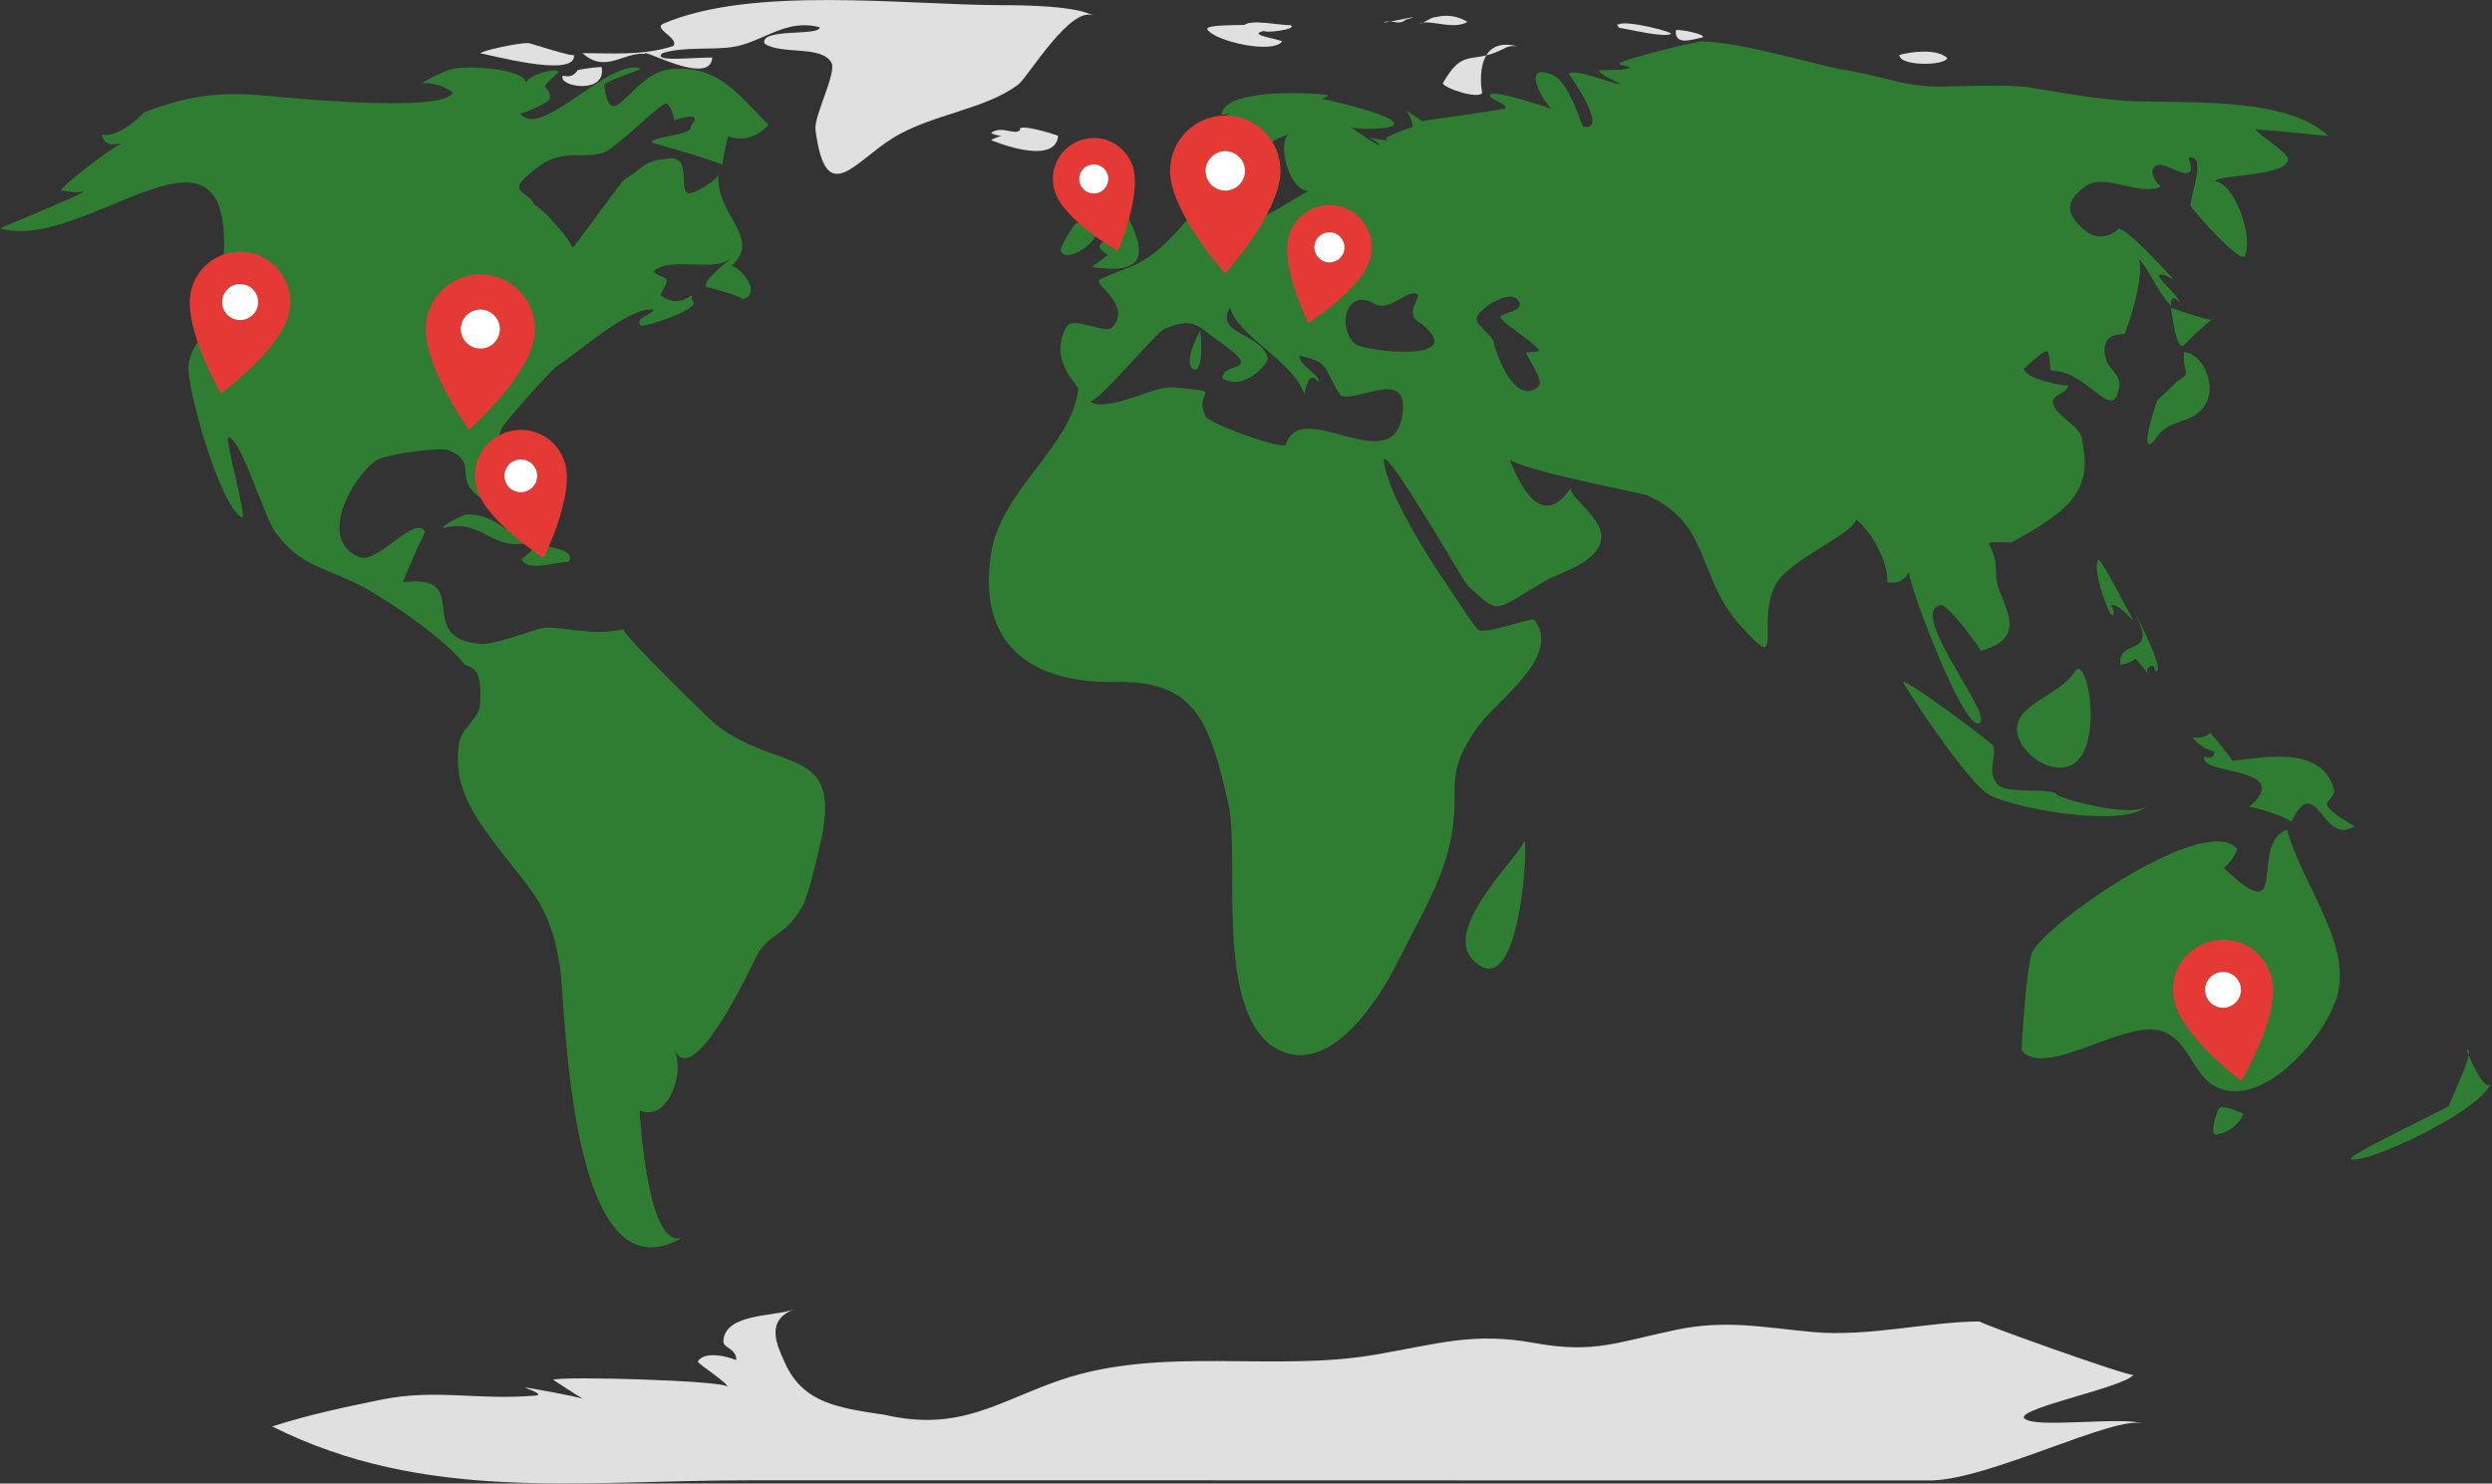 <?xml version="1.0" encoding="utf-8"?>
<!-- Generator: Adobe Illustrator 19.0.0, SVG Export Plug-In . SVG Version: 6.00 Build 0)  -->
<svg version="1.1" xmlns="http://www.w3.org/2000/svg" xmlns:xlink="http://www.w3.org/1999/xlink" x="0px" y="0px"
	 viewBox="1004.4 -184.3 2026.7 1206.7" style="enable-background:new 1004.4 -184.3 2026.7 1206.7;" xml:space="preserve">
<rect x="1004.4" y="-184.3" width="2026.7" height="1206.7" fill="#333333" stroke="none"/>
<style type="text/css">
	.st0{fill:#2E7D32;}
	.st1{fill:#E0E0E0;}
	.st2{fill:#E53935;}
	.st3{fill:#FFFFFF;}
</style>
<g id="svg15670" inkscape:version="0.48.4 r9939" sodipodi:docname="BlankMap World simple.svg" xmlns:cc="http://creativecommons.org/ns#" xmlns:sodipodi="http://sodipodi.sourceforge.net/DTD/sodipodi-0.dtd" xmlns:dc="http://purl.org/dc/elements/1.1/" xmlns:rdf="http://www.w3.org/1999/02/22-rdf-syntax-ns#" xmlns:inkscape="http://www.inkscape.org/namespaces/inkscape" xmlns:svg="http://www.w3.org/2000/svg">
	
		<path id="path2477" sodipodi:nodetypes="cccccccccccccccccccccccccccccccccccccccccccccccccccccccccccccccccccccccccccccccccccccccccccccccccccccccccccccccccccccccccccccccccccccccscccccccccccccccccccccccccccccccccccccccccccccccccccccccccccccccccccccccccccccccccccccccccccccccccccccccccccccccccccccccccccccccccccccccccccccccccccccccccccccccccccccccccccccccccccccccccccccccccccccccccccccccccccccccccccsccccccccccccccccccccccccccccccccccccccccccccccccccccccccccsccccccccsccccccccccccccccccccccccccccccsccccccccccccccccccccccccccccccccccccccccccccccccccccccccccccccccccccccccccccccccccccccccccccccccsccccccccccccccccccccccccccccccccccccccccccccccccccccccccccccccccccccccccccccccccsccccscccccccccccccccccccccccccccccccccccccccccccccccccccccccccccccccccccccccccccccccsccccccccccccsccccccccccccccccccccccccscccccccccccscccccccccccccccccccccccccccccccccccsccccccccccccccccccccccccsccccccccccccscccsccccccccccccccccccccccccccccccccccccccccccccccccccccccccccccsccccccccccccccccccccccccccccscccccccccccccccccccccccccccccccccccccccccccccccccccccccccccccccccccccccccccccccccccccccccccccccccccccccccccccccccccccccscccccccccccccccccccccccsccccccccccccccccccccccccccccccsccccccccscsccccccccccccccccccccccccccccccccccccccccccccccccccccccccccccccsccccccccccccccccccccccccccccccccccccccccccccccccc" inkscape:connector-curvature="0" class="st0" d="
		M2388.6-150.7c-5.2,0-65.8,15.1-67,17.9c-0.5,2.4,5.9,1.3,8.8,3.6c-5.8,2.6-19.2,1.3-26.1,2.3c4.9,5.9,19.6,10.7,16.9,10.9
		c-5.3-0.1-36.6-13.4-41.3-8.1c-1.7-4.1,34.8,47.3,12.1,42.8c-1.2-0.3-11.2-36.1-24.5-41.9c-31.5-13.7-1.2,34.3,2.4,28.3
		c-5.6-1.1-49.2-17-53.9-12.3c-0.4,4.1,17.2,8.2,11.8,11.4c-1.1,0.6-67.7,9.9-66.7,10.1c3.4,1.9-9.8-6.5-13.1-8.7
		c0.9,0.3,7.6,13.2,4.7,13.6c0.5-0.1-30.5,9.3-18,11.2c-26.1-3.9-14.6-3.7-8.2,3.1c1.2,3.1-23-13.8-25.1-15.6
		c1.7,4,31.8,2.8,35.4,0.3c12.6-6.8-55.1-21.9-57.4-22.2c2-0.6,4.4-1.7,5.3-2.9c-12.6-2-83.4-6.1-87,15.5c2.3,1.6,3.9-0.6,7-1.3
		c-1.7-0.7-47.5,50.5-46.9,56c0.6,5.7,55.3,8.9,39.2,25.6c-7.3-0.5-13.4-12.1-10.8-12.1C1970-7.9,1969.4-3.1,1953,12.8
		c-21.7,21-33.2,20-54.7,30.4c-4,4.6,27.1,20.9,10.6,38.8c-5.3,5.8-32.3-9.6-37.2-0.5c-15.3,28.1,10.2,46.6,9.6,51.4
		c-5.7,45.8-62.6,81.4-70.8,132.4c-11.7,73.6,31,106.4,101.3,105.1c64-1.2,76.4,30.7,91.7,99.8c10,45.2-13.8,179.2,45.2,201.4
		c40.5,15.2,78.1-44.8,92-72.7c18.1-36.5,40-70.4,45.3-110.4c4.6-34.9-6.4-44.7,20.8-82.3c15.6-21.5,68.2-56.8,45.5-86.2
		c-2-2.6-37.9,11.7-45.4,8.2c-2.7-1.3-23.5-33.7-25.7-36.8c-14-20.2-50-76.9-51.4-101.7c2.9-9.5,65.8,100.5,68.5,102.9
		c26.6,23,19.4,21.2,62.3-4.1c13-7.6,41.1-14.3,45.7-32.3c4.7-18.7-27.7-36.6-24.1-43.9c-30.3,45.2-50.3-28.2-52.1-26.3
		c-8.4,8.8,108.9,30.5,113.5,32.5c52.3,22.9,40.3,65.1,75.3,104.9c38.4,43.7,13.5,1.1,29-31.1c10.1-20.9,61.6-40.5,66.2-54
		c12.8,10.3,26.3,35.6,25.2,50.8c7.9,1.8,13.8-0.9,17.6-7.9c-0.3,9.6,46.9,136.3,58.2,121.9c7.4-9.6-60.4-91.8-31.8-95.3
		c7,1.2,33.4,37.4,31.9,37.4c44.6-12.3,12-42.1,12.6-61.8c0.9-29.6-19.3-26.9,12.4-26.5c15-8,43.6-23.6,53.2-40.6
		c9.5-16.8,6.2-30.3,4.5-42.5c-1.6-11.1-16.3-16.9-22.1-26c-7.5-11.8,10.4-10.6,10.5-18.8c-2.7,1.3-35.5-5.4-35.8-13.3
		c0.9-1.5,16.2-15.2,18.6-14.3c2.9,1.1,2.2,15.7,3.3,15.7c31.3,0,51.1,45.8,55.7,11.9c1.4-10-14.2-14.7-11.9-31.4
		c1.7-12.3,16-9,16.5-10.9c0.6-2.3,25.5-67.3,2.4-67.3c17.6,10.3,21.2,31.9,35.1,45c-0.6-6.8,1.7-7.9,6.8-3.1
		c0-3.6-15.3-16.9-17-21.1c1.9-4.1,11.8,3.6,11.8,2.2c-6.2-6.1-38.6-42.4-44.9-40.7c2.8-1-12.4,13.9-27.4,1
		c-11.4-9.8-19.5-21.5,1.7-35.9c15.5-10.5,44.9,9.3,60.6,0.5c-1.2,0.7-13.9-15.2-1.7-17.4c6.6-1.2,21.6,11.1,25.9,4.8
		c0.7-3.8,0-7.2-2-10.4c16.5-5.1,0.2,35,2.1,38.9c2.1,4.3,40.4,47.4,43.9,40.8c7.1-15.6-7.6-58.6-24.6-61.2
		c6.3-5.4,59.9-3.4,60-18.1c-4-8-21.4-16.7-26.6-23.8c23.2,1.8,53.2,4.7,59,5.4c-34.9-33.9-123.4-25.6-167.1-28.8
		c-25.2-1.9-50.4-6.5-75.7-10.7c-17.1-2.9-75.2-0.3-63.3-0.9c-37,1.9-49.5-7.3-88.2-13.5C2482.2-131.2,2424.2-149.3,2388.6-150.7
		L2388.6-150.7z M1369.3-127.2c-7.7,2.7-14.9,6.2-21.8,10.6c9.6-0.4,18,2.1,25.2,7.5c-6.7,17-133.9,4.3-149.5,2.9
		c-39.1-3.8-64.7-1-102.4,13.6c2.8-1.1-21.7,22.6-33.8,17.5c3.2,12,11.3,7.2,21.5,7.4c2.1-10.3-65.9,43.7-53,38.4
		c4.4,0.8,8.9,1.3,13.4,1.4c22.6-6.4-64,28.7-64.5,29.4c70.1,20.4,192.3-112.5,181.6,28c-1.4,17.7,9.8,10.2,1.1,32.1
		c-7.3,18.5-27.3,30.6-29.4,51.9c-1.6,15.9,24.5,112.5,43.6,123.4c4-1.4-15.3-67.4-10.9-65.6c10.7,2.8,28.9,64.9,37.9,77.3
		c21.4,29.4,43,28.6,74.9,46.5c21,11.7,63.8,41.2,78.3,60.3c3.3,4.3,16.5-1.5,13.1,34.7c-0.9,9.5-15.1,18.6-16.8,29.8
		c-4.8,30.9,7.3,52.6,26.3,78.3c31.1,42,47.3,50.8,55.7,103.6c4.6,28.9,6.2,275,99.1,220.8c-27.6,9.1-33.7-95.1-34.4-103.8
		c22,10.4,37.7-29.2,28.3-49.2c16.5,35.2,66.8-77.2,68.9-80c13.2-17.6,21.3-12.4,35.4-36.9c5.1-8.8,14.9-51.6,16.5-60.7
		c12.2-69.8-37.4-48.3-87.4-87.2c-3-2.4-78.6-75.8-74.6-77.2c-26,5.8-51.1-2.7-65.4-1.2c-6.1,0.6-39.1,14.1-51,13.1
		c-55.8-4.8-4.1-57.6-63.2-50.2c5.6-13.9,11.7-27.6,18.2-41.1c-8.1-14.6-38.6,26.6-53.5,20.7c-35-14-5.4-66.3,14.4-79.1
		c6.9-4.5,52.1-10.7,58.4-7.9c25.1,11.3,2.6,22.2,25.7,38.9c-0.7,0.1,14.7-53.1,17.8-57.8c5.7-8.6,40.6-47.1,44.2-49.4
		c16.3-10,60.3-50.1,79-45.8c-3.3,4.5-16.1,6.9-10.5,12.8c5,0.7,41.9-11.5,43.3-18.6c-2-1.9-2.5-4-1.5-6.5
		c-9.4,6.9-18.1,6.8-26.1-0.2c11.1-17.9,1.9-11-5.6-18.8c14.1-13.4,52.1,2.4,64.4-12.2c-4,4.7-23.1,17.9-21.8,24.8
		c-0.1-0.7,34.2,9.1,29.2,10.3c17.5-4.4-0.3-25.8-8.3-27.4c25.6-23.1-13.7-41.6-10.5-75c0.6,4.4-22,18.3-25.5,15.6
		c-6.8-4.7,3.6-29.9-15-28c-21.4,2.1-18.1,6-36.4,17.4c-2.4,1.5-45.5,62.1-45.8,59.7c19.8,4.9-28.8-45.3-26.3-38
		c-5-14.6-29.2-9.7,4.1-33.5c19.4-13.9,38.3-4.3,52.9-11.1c10-4.6,45.2-39.5,49.1-39.1c4.7,0.5,6.3,11.8,7.1,13.4
		c15.9-4.9,20.3-3.3,13.1,4.8c3.4,8.1-35.3,8.2-31.1,14c3.3,0.1,56.7,15.9,57.1,17.9c-1,0.2,4-23.2,4.4-23.5
		c12.3,4.1,23.4,0.9,33.1-9.4c-21.3-19.9-40.1-50.8-81.5-45c-30.5,4.3-47.3,56.1-52.3,12.3c4-4.3,30.7-11.8,29.5-13.1
		c-26.2-8.7-81.9,59.6-98.1,36.2c1.3,1.9,24.3-9,24.7-11.9c-0.3-13.4-12.5-3.8,7-21.6c-2.8-3.9-26.4,3.3-26.9,9.5
		C1433-129.2,1377.1-131.9,1369.3-127.2L1369.3-127.2z M2058-76c-21.1-6-2.9,69.2,21.9,40.4c0-1.6-89.6,58-90,38.7
		c13.6-13.9,22.1-16.8,31.4-30.7C2032.3-44.2,2020-69.1,2058-76z M1911.8-31.5c-13.8,27-26.9,7.9-3.3,34.1c6,10.2-22.3,8.8-3,20.4
		c-4.3,3.3-8.6,6.5-13,9.8C1967.3,45.1,1908.6-20,1911.8-31.5z M1880.3-2.7c0.1-3.9-16.6,22.9-12.7,23.2
		c4.8,10.3,37.5-11.6,27.9-23.5C1890.4-2.9,1885.4-2.8,1880.3-2.7L1880.3-2.7z M2245.5,102.8c0.7,3.4,15.5,22.9,9.8,27.6
		c-19.8,16.4-35.2-30.5-36.1-36.4c-0.8-5.5-14.8-13.6-13.8-19.7c1.2-7.5,30.3-26.3,34.8-12.2c2.6,8.2-18,7.7-15.3,12.5
		c7,7.9,29.3,21,31.4,26.6C2255,102,2246.1,101.9,2245.5,102.8L2245.5,102.8z M2160.9,79.4c38.7,32-45.8,22.1-53.7,16.4
		c-15.6-11.2-9.2-47.9,15.8-32.5c11.9,5.2,23.9-10.2,32.4-9C2164,55.6,2143.1,70.3,2160.9,79.4z M2004.9,65.7
		c4.5,22.4,53.9,45.7,60.1,70.9c0.8-1.4,3-21.5,11.4-10.3c4.2-3.8-18.4-15.5-14.7-21.3c25.6,5.9,18.4,10.5,33.1,32.5
		c14,5.8,55.5-23.4,50.2,15.2c-7.5,54.4-82.4-14.8-94.8,24.4c-1.7,5.3-62.8-17-65.5-22.9c-10.3-22.5,18.9-19.2-25.9-23.4
		c-16.7-1.6-54.2,21.5-68.6,11.2c4.6,4.7,54.4-56.2,61.5-59c24.1-9.5,25.9-2.5,42,8.8c42,29.2,4.9,16.7,4.9,31.7
		c15.2,9.4,32.9-6.6,37-15.6C2031.1,85.8,1991.2,88.2,2004.9,65.7z M2770.2,65.9c-0.3,0.3,4.2,38.1,10.7,30.1
		c2-2.4,17.9-17.3,23.3-21.2C2807.9,79.5,2769,65.8,2770.2,65.9L2770.2,65.9z M1980.7,84.6c-2,2.6-13.4,25.3-6.6,30.8
		C1984,122.2,1980.8,87.8,1980.7,84.6z M2780.5,102.2c-1.1,20.6,8,14.6-6.2,24.3c-2,2.6-15,14.4-15,14.3
		c-1.4,2.3-16.4,47.4-2.9,33.4c10.9-19.2,30-12.1,40.8-28.3C2808.6,128.7,2794.7,102.3,2780.5,102.2z M1384.7,234.1
		c-4.7,0-22.8,10.5-19.8,11.1c31.5-8.2,39.1,18.7,68.2,12C1415.9,248.1,1406.3,234.4,1384.7,234.1L1384.7,234.1z M1438.4,258.8
		c8.7-3.9-13,15.9-10.1,10.7c3.5,13.1,32.7,1.9,38.3,3.4C1475.3,261.6,1442.2,259.2,1438.4,258.8z M2710.5,271.6
		c-4.4,8.7,9.9,47.5,12.1,44.6c1.5-1.9,0.8-5.6-1.4-7.5c4.3-4.1,14.8,9.7,18.2,11.3C2738,319.3,2712.2,266.2,2710.5,271.6
		L2710.5,271.6z M2741.3,315.8c18.5,36-14.9,17.8-12.4,40.8c4.5-0.8,8.6-2.5,12.3-5.1c20.5,23,2.1,8.4,13.4,5.7
		c2.3,0.4,1.7,2.8,2.9,4.5C2766.2,363.8,2742.4,316.5,2741.3,315.8z M2692.2,361.2c-11.6,20.4-50.7,27.2-47.2,50.4
		c2.4,16.2,25,33.2,42.1,27.3C2715.9,428.8,2703.2,348.7,2692.2,361.2L2692.2,361.2z M2552.1,370.7c15.3,25.1,55,83.1,70,91.4
		c22.2,12.4,114.3,27.4,128.6,8.5c-8.8,11.7-70.3-5-73.3-8.4c-2.9-6.3-39.9-0.3-47.7-7.8c-9.9-9.5-1.9-21.2-4-31.5
		C2632,425.3,2550.9,364.7,2552.1,370.7L2552.1,370.7z M2802,411.8c-6.3,5.8-12.7,3.1-14.4,4c4.7,5.8,10.6,9.5,17.7,11.2
		c0,4.7-2.7,6.1-8.1,4.1c-5.7,15.7,75.5,7.3,35.8,41.6c0-3,33.4,8.4,34.8,11.5c20.8-42.1,25.2,20.5,51.5,3.6
		c-36.5-21.6-17.5-17.8-16.4-28.8c-9.8-40.3-64.5-25.2-83.5-24.6C2821.3,434.1,2802,411.9,2802,411.8z M2864.3,490.5
		c-31.6,11.6,4.4,84.5-51.3,31.2c5-4.2,8.7-9.4,10.9-15.5c-25.3-29.5-150.1,56.6-166.2,82.8c-5.1,8.4-9.6,80.9-9,81.6
		c20.9,23,87.3-28.8,116.5-15.2c24.9,11.6,23,46.3,55.7,47.9c32.6,1.6,71.7-42.7,82.8-72.9C2920,586.5,2877.9,538.5,2864.3,490.5z
		 M2244,500c-6.4,15.9-74.6,77.9-35.6,101.4C2241.7,621.4,2247.4,498,2244,500L2244,500z M3011.1,669.6c7.2,0-18.5,49.9-14.7,45.7
		c-1.1,1.2-89.7,43.4-79.6,43.4c14.4,3.2,108.9-40.7,114.3-64C3027,712.2,3006.8,663.1,3011.1,669.6z M2809,717.4
		c-2,4-7.6,19.2-2.7,21.3c10.5-1.7,18.1-7.4,22.8-16.9C2829.1,721.8,2812,713.5,2809,717.4C2807,721.4,2809.1,717.3,2809,717.4z"/>
	<path class="st1" d="M1724.2,966.6c-36.9-5.7-66.2-8.9-81.3-42c-6.8-15-16.4-34.8,7.4-43.9c-15.8,6.1-56.1,3-57.6,25.7
		c-0.4,6.2,10.7,5.7,10.5,15.7c-6.9-3.1-26.1-7.9-31.4,1.2c2.7,3.4,25.1,17.8,24.1,20.4c-1.4-5-133.3-8.8-141.7-5.7
		c8.1,5.1,16.1,10.6,24.3,15.6c-2.9-1.7-47-9.7-47.4-9.3c9.4,3.6,14.6,6.2,8.5,6.6c-46.8,4-80.9-5.8-125.6,3.4
		c-29.8,6.1-58.4,12.1-88.2,21.7c124.1,62.2,250.9,43.8,386.2,43.8c123.7,0,247.4,0,371.1,0c123.7,0,247.4,0,371.1,0.1
		c73.3,0,146.6,0,219.9,0c47.2,0,151.7-54.1,173.7-46.2c-17.3-6.2-89.7,4.5-97.3-4.5c-4.8-8.2,80.7-24.8,89.1-35.2
		c-1.4,2.5-129.8-43.5-125-43.4c-41.1,0-90.4,12.7-135.7,8.6c-40.3-3.7-70.8-10.3-111.4-1.8c-48.6,10.2-66.8,19.5-115.2,10.7
		c-49.4-9-78,0.6-128.7,9.4c-84.2,14.6-173.9-7.4-256.7,20.7C1816.6,955.4,1785.2,980.6,1724.2,966.6z"/>
	<path class="st1" d="M1818.1-180.1c-78.1-0.2-201.9-15.9-274.1,15c-9.3,4,13.7,12.1,7.8,18.3c-25.1,8-50.6,5.7-73.7,5.7
		c18.7,17,33.4-1.1,50.9,0.6c-3.1-5.2,53.2,27,54.7,3c-16-0.2-49.6,4-40.5-3.6c16.8-5.4,40.3-2.4,57.1-5c24.3-3.7,42.9-23.5,70.8-16
		c0,7.5-48.8,0.3-45,13.2c13.8,9.5,46.5,1.1,54.5,15.6c4.5,8.1-14.4,43.4-13,54.6c8.4,64.2,30.9,26.5,63.2,6.5
		c31.3-19.3,75.2-23,101.9-43.5c8-6.2,43.5-66.4,62-55.4C1880.2-179.7,1836.9-180.1,1818.1-180.1L1818.1-180.1z"/>
	<path class="st1" d="M2172.4-170.4c-3.9-0.4-11,5.7-13.7,5.3c8.1-3.9,27.5,5.6,39.2-1.4C2189.2-171.7,2180.5-172.5,2172.4-170.4z"
		/>
	<path class="st1" d="M2321.2-161.7c7.6,1.1,39,8.7,42.3,4.7C2359-160.4,2313.7-170.7,2321.2-161.7
		C2328.8-160.5,2315.3-168.7,2321.2-161.7z"/>
	<path class="st1" d="M2147.1-168.1c-5.6,4.4-7.8,0.2-16.9,1.6C2125.5-163.8,2170.3-174.8,2147.1-168.1
		C2141.5-163.8,2148.8-168.6,2147.1-168.1z"/>
	<path class="st1" d="M2016.3-164c-25.8,0.2-30.3,1.5-30.1,3.4c5.3,9.7,53.7,20.8,61,9.8c-6.6-2.4-29.1-5.5-14.2-8.4
		c-1.3,2.1,27.3-1.1,21.1-4.6C2045.6-163.6,2022.7-168.8,2016.3-164L2016.3-164z"/>
	<path class="st1" d="M2367.3-159.7c-0.9,12.4,11.8,8,21.8,5.8C2392.5-156.2,2370.5-160.9,2367.3-159.7L2367.3-159.7z"/>
	<path class="st1" d="M1433.9-149.3c-7.2-0.2-37.9,6-38.8,8.5c2.3-0.6,78.8,21.4,76.1,1C1471.5-137.2,1433.1-150.1,1433.9-149.3z"/>
	<path class="st1" d="M2227.8-144.9c-26.6,14-33-1.8-50,28.4c1.5,4.2,29.5,13.3,32.1,7.6c-0.3,0.8-9-47.9,29.1-37.6
		C2235.3-147.3,2230.9-146.8,2227.8-144.9C2221.6-141.6,2230.9-146.8,2227.8-144.9z"/>
	<path class="st1" d="M2549.1-139.6c0,9.3,37,9,39,2.5C2579.8-144.9,2559.1-142.4,2549.1-139.6z"/>
	<path class="st1" d="M1474.2-127.3c-2.7,4.5-6.7,6-12,4.5c-4.9,9,35.9,16,31.5-7C1487.2-129.5,1480.6-128.6,1474.2-127.3
		C1473.6-119.6,1480.1-129.2,1474.2-127.3z"/>
	<path class="st1" d="M1834-78.5c-4.5,4.7-15-4.2-23.7,2.4c2.8,1.4,5.7,2.1,8.8,2.3c-3,0.8-6,1.9-8.7,3.4c-0.6-0.1,52,22.2,54.6-3.4
		C1862.3-75.1,1831.2-84.7,1834-78.5C1829.8-74,1834.7-77,1834-78.5z"/>
</g>
<g id="Ebene_2">
	<g>
		<path class="st2" d="M1208,21.3c-22.1-4.6-43.8,9.6-48.4,31.7c-6.3,30,24.5,82.7,24.5,82.7s49.3-36,55.5-66
			C1244.3,47.6,1230.2,25.9,1208,21.3z M1196.7,75.7c-7.9-1.6-13-9.4-11.3-17.3c1.6-7.9,9.4-13,17.3-11.3c7.9,1.6,13,9.4,11.3,17.3
			S1204.6,77.3,1196.7,75.7z"/>
		<path class="st3" d="M1196.7,75.7c-7.9-1.6-13-9.4-11.3-17.3c1.6-7.9,9.4-13,17.3-11.3c7.9,1.6,13,9.4,11.3,17.3
			S1204.6,77.3,1196.7,75.7z"/>
	</g>
	<g>
		<path class="st2" d="M1400,39.2c-24.4-2.7-46.4,14.8-49.1,39.2c-3.7,33.1,34.9,86.9,34.9,86.9s49.6-43.9,53.4-77
			C1441.9,63.9,1424.4,42,1400,39.2z M1393.3,99.1c-8.7-1-15-8.8-14-17.5s8.8-15,17.5-14c8.7,1,15,8.8,14,17.5
			C1409.8,93.9,1402,100.1,1393.3,99.1z"/>
		<path class="st3" d="M1393.3,99.1c-8.7-1-15-8.8-14-17.5s8.8-15,17.5-14c8.7,1,15,8.8,14,17.5C1409.8,93.9,1402,100.1,1393.3,99.1
			z"/>
	</g>
	<g>
		<path class="st2" d="M1418,166.7c-19.9,5.5-31.5,26.1-26,46c7.5,27,54.5,56.9,54.5,56.9s25-49.9,17.5-76.9
			C1458.4,172.8,1437.9,161.2,1418,166.7z M1431.5,215.6c-7.1,2-14.5-2.2-16.4-9.3s2.2-14.5,9.3-16.4c7.1-2,14.5,2.2,16.4,9.3
			C1442.8,206.3,1438.6,213.6,1431.5,215.6z"/>
		<path class="st3" d="M1431.5,215.6c-7.1,2-14.5-2.2-16.4-9.3s2.2-14.5,9.3-16.4c7.1-2,14.5,2.2,16.4,9.3
			C1442.8,206.3,1438.6,213.6,1431.5,215.6z"/>
	</g>
	<g>
		<path class="st2" d="M2804.4,580.9c-22.1,4.4-36.4,25.8-31.9,47.9c6,29.9,54.7,66.2,54.7,66.2s31.1-52.2,25.1-82.1
			C2847.9,590.8,2826.5,576.5,2804.4,580.9z M2815.2,635.1c-7.9,1.6-15.5-3.5-17.1-11.4s3.5-15.5,11.4-17.1
			c7.9-1.6,15.5,3.5,17.1,11.4S2823.1,633.5,2815.2,635.1z"/>
		<path class="st3" d="M2815.2,635.1c-7.9,1.6-15.5-3.5-17.1-11.4s3.5-15.5,11.4-17.1c7.9-1.6,15.5,3.5,17.1,11.4
			S2823.1,633.5,2815.2,635.1z"/>
	</g>
	<g>
		<path class="st2" d="M2000.9-90.3c-24.8,0-44.9,20.1-44.9,44.9c0,33.7,44.9,83.4,44.9,83.4s44.9-49.7,44.9-83.4
			C2045.8-70.2,2025.8-90.3,2000.9-90.3z M2000.9-29.3c-8.9,0-16-7.2-16-16s7.2-16,16-16c8.9,0,16,7.2,16,16
			S2009.8-29.3,2000.9-29.3z"/>
		<path class="st3" d="M2000.9-29.3c-8.9,0-16-7.2-16-16s7.2-16,16-16c8.9,0,16,7.2,16,16S2009.8-29.3,2000.9-29.3z"/>
	</g>
	<g>
		<path class="st2" d="M2095-16.2c-18.3-5.1-37.3,5.5-42.4,23.8c-7,24.8,15.8,70.8,15.8,70.8s43.4-27.4,50.4-52.2
			C2123.9,7.9,2113.3-11.1,2095-16.2z M2082.3,28.7c-6.5-1.8-10.3-8.6-8.5-15.1s8.6-10.3,15.1-8.5c6.5,1.8,10.3,8.6,8.5,15.1
			S2088.9,30.5,2082.3,28.7z"/>
		<path class="st3" d="M2082.3,28.7c-6.5-1.8-10.3-8.6-8.5-15.1s8.6-10.3,15.1-8.5c6.5,1.8,10.3,8.6,8.5,15.1
			S2088.9,30.5,2082.3,28.7z"/>
	</g>
	<g>
		<path class="st2" d="M1883.4-70.3c-17.4,5.8-26.8,24.7-21,42.1c7.9,23.7,51.1,48.1,51.1,48.1s19.9-45.5,12-69.2
			C1919.6-66.8,1900.8-76.2,1883.4-70.3z M1897.7-27.5c-6.2,2.1-13-1.3-15-7.5c-2.1-6.2,1.3-13,7.5-15c6.2-2.1,13,1.3,15,7.5
			C1907.2-36.3,1903.9-29.6,1897.7-27.5z"/>
		<path class="st3" d="M1897.7-27.5c-6.2,2.1-13-1.3-15-7.5c-2.1-6.2,1.3-13,7.5-15c6.2-2.1,13,1.3,15,7.5
			C1907.2-36.3,1903.9-29.6,1897.7-27.5z"/>
	</g>
</g>
</svg>
